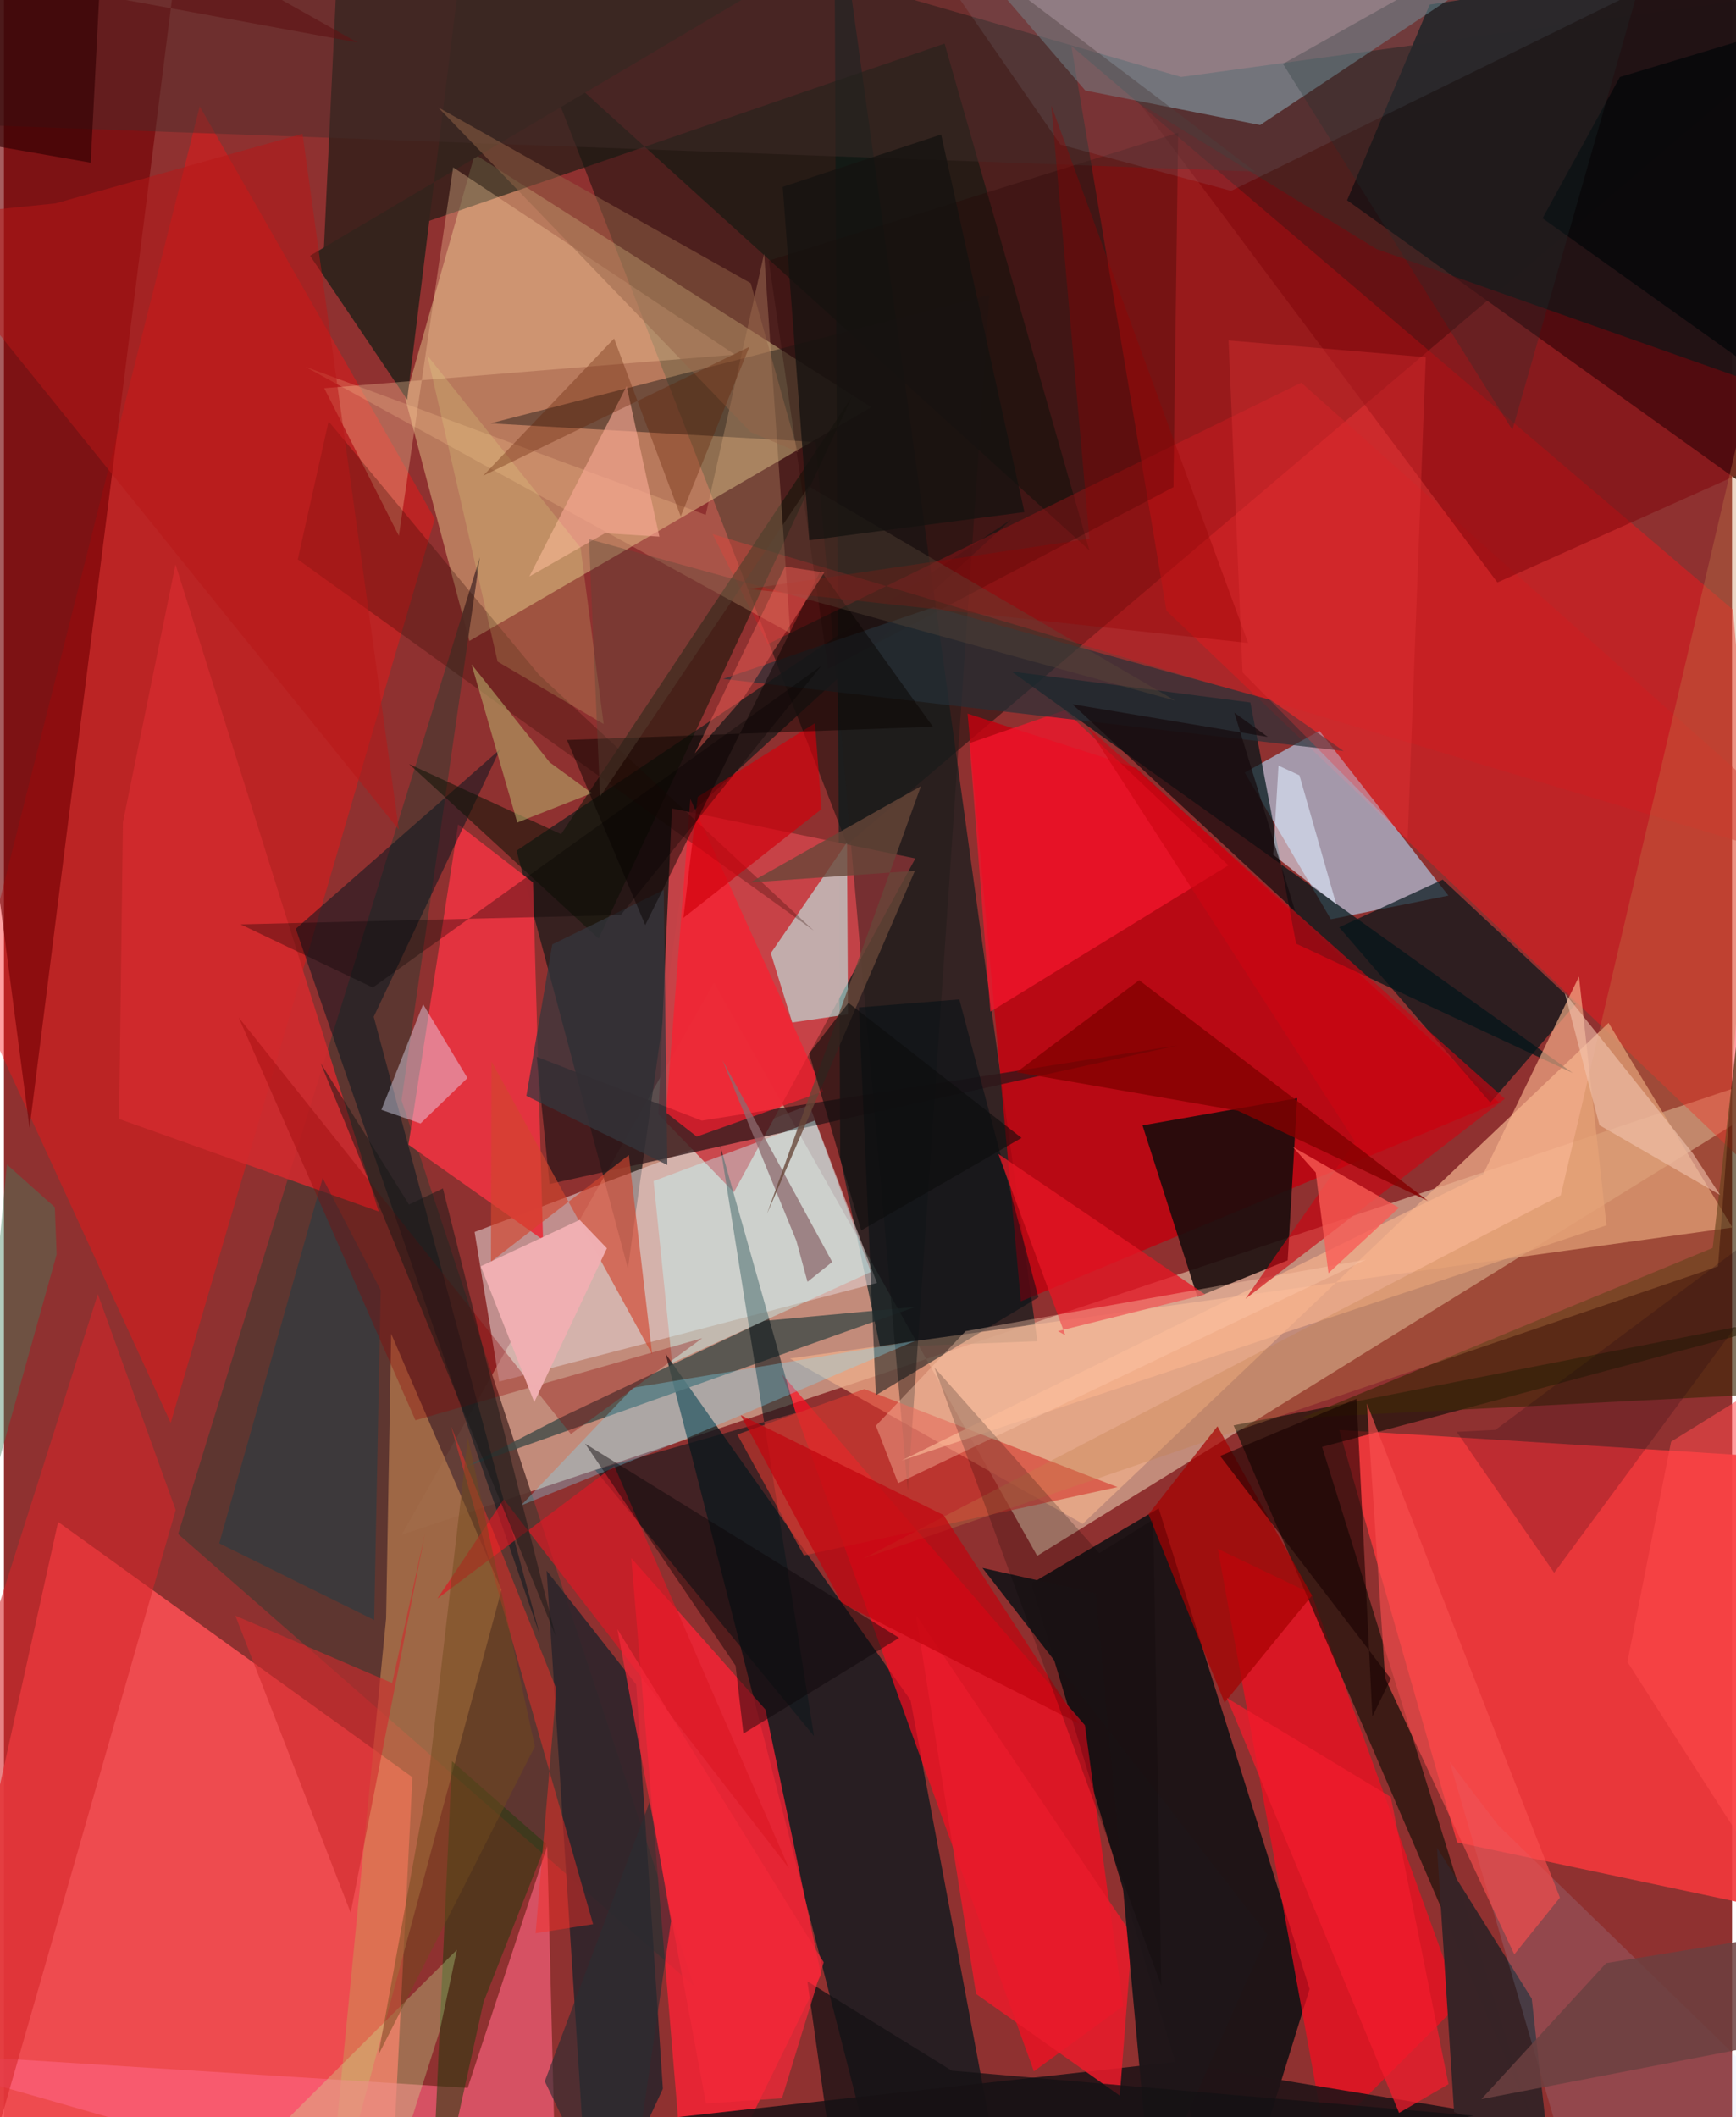 <svg xmlns="http://www.w3.org/2000/svg" width="228" height="278" viewBox="0 0 836 1024"><path fill="#8f3130" d="M0 0h836v1024H0z"/><path fill="#fff4d1" fill-opacity=".459" d="M192.395 742.336l151.109-267.223L499.83 752.526 898 505.867z"/><path fill="#090e0c" fill-opacity=".49" d="M569.486 37.215L898-7.772 407.872 408.452 225.279-62z"/><path fill="#f84d52" fill-opacity=".906" d="M26.205 736.1l-72.872 329.303 234.768-17.673 9.5-188.129z"/><path fill="#101013" fill-opacity=".878" d="M593.312 1086l38.316-123.983L558.63 729.55l-61.715 36.386z"/><path fill="#fef3aa" fill-opacity=".369" d="M225.149 310.031l194.43-113.089L227.75 74.624 194.155 192.81z"/><path fill="#f1383c" fill-opacity=".91" d="M645.95 691.612l57.042 199.459 163.748 34.765-26.948-222.087z"/><path fill="#fe151a" fill-opacity=".42" d="M516.376 22.207l46.015 273.162L860.635 580.1l-24.161-285.186z"/><path fill="#061c1d" fill-opacity=".659" d="M404.558 559.85l19.307 91.75 76.052-2.892L401.655-62z"/><path fill="#03171d" fill-opacity=".737" d="M479.787 1042.137l-64.096-13.82-95.598-373.541 118.472 167.507z"/><path fill="#201214" fill-opacity=".973" d="M649.779 96.862l222.41 159.423L898-29.6 689.734 2.227z"/><path fill="#afcbe5" fill-opacity=".671" d="M698.775 433.164l-62.416-79.691-36.098 20.185 41.644 70.953z"/><path fill="#eead89" fill-opacity=".749" d="M380.223 657.032l141.658 80.001L776.25 494.757l59.925 98.944z"/><path fill="#c2000e" fill-opacity=".808" d="M723.082 533.125L547.603 371.39l-81.44-26.23 25.775 284.255z"/><path fill="#1f1d1c" fill-opacity=".78" d="M487.233 251.288L332.934 392.749l-31.098 220.78-53.855-202.066z"/><path fill="#ff1014" fill-opacity=".396" d="M208.433 250.971L94.714 51.426-13.812 482.277l94.475 205.925z"/><path fill="#180c0c" fill-opacity=".882" d="M577.354 627.27l43.684-17.685 4.588-78.446-74.836 13.155z"/><path fill="#e0cdcd" fill-opacity=".596" d="M389.613 534.448l32.722 86.073-182.757 47.699-11.892-72.345z"/><path fill="#5a3730" fill-opacity=".914" d="M84.26 741.953l145.996-472.5-37.93 262.715 141.62 428.489z"/><path fill="#fe0c20" fill-opacity=".686" d="M498.25 1001.831l43.228-31.627-18.543-135.79-146.553-169.797z"/><path fill="#c94349" fill-opacity=".953" d="M316.599 538.932l36.518 37.741 87.793-161.47-117.776-24.176z"/><path fill="#fe2236" fill-opacity=".769" d="M303.476 753.6l64.95 73.301 26.855 128.151L331.246 1086z"/><path fill="#0d1810" fill-opacity=".588" d="M455.048 21.082l-300.48 103.334L163.408-62 525.08 266.17z"/><path fill="#90bbc7" fill-opacity=".494" d="M523.142 43.798l84.561 16.683L791.725-62h-359.56z"/><path fill="#fb0b20" fill-opacity=".678" d="M587.239 749.156l51.925 284.866 65.174-65.206-71.82-198.01z"/><path fill="#020c02" fill-opacity=".58" d="M898 630.089l-260.327 69.725 100.14 321.782L594.86 689.412z"/><path fill="#001519" fill-opacity=".714" d="M602.987 339.772l-115.575-14.99 271.58 194.195-133.88-62.55z"/><path fill="#e63440" fill-opacity=".973" d="M255.935 426.794l-36.216-28.022-24.035 154.862 65.11 46.087z"/><path fill="#cf8d56" fill-opacity=".565" d="M240.714 768.977L155.304 1086l29.566-303.197 2.447-137.722z"/><path fill="#730004" fill-opacity=".635" d="M12.384 545.55L-62-22.197l232.991 42.746L84.76-27.955z"/><path fill="#211317" fill-opacity=".894" d="M565.516 997.388l-401.004 44.47L641.562 1086 898 1052.306z"/><path fill="#bff4f0" fill-opacity=".592" d="M407.84 407.42l-36.85 53.581 10.358 33.55 26.977-3.95z"/><path fill="#2f252b" fill-opacity=".91" d="M262.544 759.698l43.313 55.03 12.904 195.525L283.583 1086z"/><path fill="#021519" fill-opacity=".682" d="M719.073 533.269l-73.132-84.764 50.097-23.064 64.333 60.122z"/><path fill="#fd637f" fill-opacity=".647" d="M224.342 1009.828L-62 991.818 267.623 1086l-4.802-193.035z"/><path fill="#454d49" fill-opacity=".831" d="M269.881 685.36l-47.05 24.33 218.077-77.586-73.215 6.768z"/><path fill="#0e191c" fill-opacity=".592" d="M346.481 554.026l45.407 285.69L286.03 710.991l96.98-27.562z"/><path fill="#d12a2e" fill-opacity=".882" d="M55.71 541.2l125.601 44.77-98.315-312.982-25.432 124.713z"/><path fill="#2f1618" fill-opacity=".753" d="M337.601 542.006l-79.893-30.884 6.232 61.53 303.914-67.029z"/><path fill="#00151e" fill-opacity=".502" d="M259.24 790.719L141.182 449.233l98.77-86.75-61.077 129.29z"/><path fill="#f8162d" fill-opacity=".722" d="M467.12 359.431l10.083 129.89 115.144-70.793-79.17-74.988z"/><path fill="#201b19" fill-opacity=".463" d="M392.685 213.784l-157.325-9.021 241.284-62.055-39.38 578.456z"/><path fill="#35231c" d="M224.472-44.274l-29.41 237.587-46.964-69.629L461.343-62z"/><path fill="#d21c20" fill-opacity=".42" d="M627.6 185.095L369.532 311.548l-26.704-53.227 552.646 165.491z"/><path fill="#3f2808" fill-opacity=".643" d="M826.61 603.587l39.402-338.898L898 671.942l-270.117 13.794z"/><path fill="#0f1408" fill-opacity=".557" d="M269.522 403.471l-73.535-33.94 91.722 84.468 122.543-262.087z"/><path fill="#f9cb9e" fill-opacity=".333" d="M217.3 80.943L191.037 259.16l-36.105-71.418 198.68-16.224z"/><path fill="#7e050b" fill-opacity=".506" d="M549.568 50.194l114.47 70.285L898 203.085l-175.518 78.622z"/><path fill="#382427" fill-opacity=".996" d="M746.852 1035.887l-45.314-14.312-8.275-127.93 45.833 73.01z"/><path fill="#e8e8fe" fill-opacity=".416" d="M202.782 485.728l-20.184 51.052 18.926 6.606 22.705-21.985z"/><path fill="#d5382f" fill-opacity=".624" d="M416.225 671.86l122.441 47.378-151.66 33.097-32.231-58.514z"/><path fill="#fab48e" fill-opacity=".643" d="M434.296 706.398l340.971-113.752-13.32-120.316-46.42 95.702z"/><path fill="#010e15" fill-opacity=".514" d="M500.46 627.452l-38.277-144.088-48.564 3.9 8.198 187.547z"/><path fill="#263b0e" fill-opacity=".545" d="M206.037 1086l10.688-234.173 45.491 39.966-30.208 76.513z"/><path fill="#d52629" fill-opacity=".569" d="M45.419 625.91L-62 963.826l50.893 94.891 94.18-328.393z"/><path fill="#c2ffff" fill-opacity=".396" d="M323.223 659.198L419.4 615.19l-27.082-73.244-78.045 29.303z"/><path fill="#fd1e2e" fill-opacity=".694" d="M320.331 538.13l11.714-151.705L396.33 527.87l-61.167 21.866z"/><path fill="#db1924" fill-opacity=".675" d="M295.235 708.963l-85.561 64.24 32.126-48.087 137.966 178.5z"/><path fill="#c3804c" fill-opacity=".314" d="M829.215 612.501L415.84 753.757l337.307-175.664L868.086 87.765z"/><path fill="#d2462e" fill-opacity=".639" d="M313.595 655.064L302.3 558.65l-66.702 51.615.264-96.89z"/><path fill="#e61624" fill-opacity=".765" d="M513.445 645.761l-3.566-1.935 71.224-17.74-100.032-67.954z"/><path fill="#ffc897" fill-opacity=".235" d="M145.822 177.38l193.657 71.658 28.272-126.353 12.637 183.568z"/><path fill="#260000" fill-opacity=".286" d="M398.747 323.46l167.02-87.86 2.277-171.375-198.048 61.823z"/><path fill="#432d2c" fill-opacity=".424" d="M413.829-62L605.344 83.011-62 58.637v-87.834z"/><path fill="#ffcaae" fill-opacity=".376" d="M421.812 689.583l10.774 27.76 226.318-108.122-193.693 34.614z"/><path fill="#263037" fill-opacity=".675" d="M612.825 338.553l-163.12-44.881-101.777 34.669 300.155 34.914z"/><path fill="#b4d4ff" fill-opacity=".137" d="M722.794 882.728L898 1053.025l-131.27 29.652-67.355-230.673z"/><path fill="#7ce3fe" fill-opacity=".314" d="M304.327 671.218l136.433-22.666-114.183 48.676-76.395 30.892z"/><path fill="#f94e4e" fill-opacity=".643" d="M668.193 811.72l62.467 133.553 22.065-27.462-93.384-238.958z"/><path fill="#cd0612" fill-opacity=".635" d="M653.618 552.144L524.2 351.58l201.874 179.838-125.447 96.751z"/><path fill="#1a3e49" fill-opacity=".475" d="M154.184 569.791l-50.046 176.672 74.96 37.084 3.158-159.529z"/><path fill="#2f0700" fill-opacity=".286" d="M258.861 326.385l-101.808-122.59-14.907 66.769L391.771 450.12z"/><path fill="#e91b2b" fill-opacity=".867" d="M539.807 1013.602l6.019-77.613-104.56-154.766L470.282 964.4z"/><path fill="#f72e27" fill-opacity=".467" d="M267.229 816.799l-50.99-127.078 68.766 240.934-27.806 4.389z"/><path fill="#1e1619" fill-opacity=".98" d="M611.162 935.763L473.379 758.361l54.853 12.305 26.807 291.048z"/><path fill="#b5a667" fill-opacity=".608" d="M263.993 368.695l20.432 14.929-36.093 14.213-22.106-76.497z"/><path fill="#830000" fill-opacity=".808" d="M549.19 474.086L688.834 580.8l-91.922-43.599-107.06-18.622z"/><path fill="#d2000c" fill-opacity=".678" d="M395.532 391.345l-66.85 52.6 6.958-58.507 56.697-35.642z"/><path fill="#a60000" fill-opacity=".698" d="M587.057 689.876l-33.368 42.526 36.811 91.082 42.287-51.777z"/><path fill="#c9f69b" fill-opacity=".302" d="M210.854 982.099l8.29-39.056-101.635 101.418L177.783 1086z"/><path fill="#34363d" fill-opacity=".722" d="M252.731 530.008l68.198 33.443-1.742-133.005-53.932 26.322z"/><path fill="#f8a893" fill-opacity=".624" d="M317.075 259.56l-26.323-1.649-36.585 20.918 47.075-92.103z"/><path fill="#b81616" fill-opacity=".506" d="M24.936 98.382l-72.276 7.352 238.41 295.637-46.634-336.654z"/><path fill="#131114" fill-opacity=".737" d="M458.525 1001.505l252.582 21.795-305.134 57.565-17.295-122.572z"/><path fill="#e1eeff" fill-opacity=".584" d="M614.036 413.402l30.475 23.906-17.78-62.307-10.145-4.7z"/><path fill="#9eb7c8" fill-opacity=".118" d="M593.655 92.301L895.33-55.772 419.72-62l91.394 131.962z"/><path fill="#180000" fill-opacity=".576" d="M654.348 676.547L662 830.262l8.916-18.339-82.57-107.712z"/><path fill="#8d6b6e" fill-opacity=".753" d="M400.686 610.369L347.59 512.76l35.773 87.41 5.372 19.803z"/><path fill="#0a0302" fill-opacity=".475" d="M449.418 351.507l-177.056 6.403 37.88 89.515 84.824-171.557z"/><path fill="#8d0000" fill-opacity=".318" d="M113.544 492.092l85.519 194.84 138.776-39.71-63.574 46.394z"/><path fill="#f21c2c" fill-opacity=".729" d="M674.915 1021.926l23.905-13.897-27.91-138.913-79.35-47.909z"/><path fill="#160b0d" fill-opacity=".71" d="M611.445 356.444l-16.213-11.732 29.433 96.014L516.91 340.614z"/><path fill="#c2030e" fill-opacity=".686" d="M454.467 732.75l65.606 100.916-114.674-58.167-48.987-91.055z"/><path fill="#f0afb2" fill-opacity=".988" d="M230.66 612.46l47.843-22.462 13.181 13.762-35.134 74.402z"/><path fill="#1c0011" fill-opacity=".204" d="M749.946 760.71l-47.134-68.163 18.73-.982L898 559.939z"/><path fill="#d02c2d" fill-opacity=".608" d="M167.739 925.133l36-183.718-15.928 72.602-75.865-32.563z"/><path fill="#f1c4ae" fill-opacity=".592" d="M817.079 557.892l13.164 20.088-58.375-33.753-16.74-63.804z"/><path fill="#0c0608" fill-opacity=".451" d="M357.733 838.464l75.323-46.279-151.923-93.952 72.804 107.387z"/><path fill="#f0fa8f" fill-opacity=".169" d="M204.841 171.914l74.123 93.02 11.148 85.26-51.292-30.2z"/><path fill="#970000" fill-opacity=".349" d="M506.661 50.959l95.208 260.026-241.665-26.11 164.936-24.288z"/><path fill="#684638" fill-opacity=".784" d="M369.16 586.998l71.525-165.825-79.687 5.651 82.582-46.549z"/><path fill="#956448" fill-opacity=".49" d="M361.248 208.993l22.854 9.644-22.841-81.69-151.263-85.052z"/><path fill="#5b4839" fill-opacity=".38" d="M288.385 385.313l100.977-150.09 177.23 103.647-283.57-78.085z"/><path fill="#601c01" fill-opacity=".325" d="M231.795 230.097l63.36-66.359 32.243 86.027 33.205-82.018z"/><path fill="#191916" fill-opacity=".51" d="M195.954 582.585l16.393-7.773 54.396 216.155L153.188 514.14z"/><path fill="#050400" fill-opacity=".204" d="M450.135 661.407l109.76 298.948-3.94-225.33-26.097 16.213z"/><path fill="#6c4040" fill-opacity=".847" d="M714.732 1015.268l60.353-65.767 118.529-19.202.832 50.407z"/><path fill="#e83739" fill-opacity=".318" d="M679.06 406.13l8.777-233.383-95.404-8.092 6.743 160.557z"/><path fill="#fa5b55" fill-opacity=".78" d="M634.594 567.075l-11.01-12.29 51.28 29.338-34.11 31.664z"/><path fill="#320002" fill-opacity=".647" d="M-62-35.602l108.969 16.37-4.992 97.915L-62 60.574z"/><path fill="#151210" fill-opacity=".776" d="M453.381 65.064l40.297 182.618-104.064 13.637-12.879-170.94z"/><path fill="#010508" fill-opacity=".682" d="M887.348 5.476L781.729 37.252l-37.401 68.332L898 215.158z"/><path fill="#1d2f2f" fill-opacity=".278" d="M618.749 30.862l110.998 177.1L801.376-42.83l-77.093 14.424z"/><path fill="#0d0c0d" fill-opacity=".596" d="M408.525 485.052l-18.994 24.53 25.17 85.526 77.583-44.747z"/><path fill="#040000" fill-opacity=".314" d="M298.383 442.576l-183.923 4.503 63.98 30.56 216.952-155.592z"/><path fill="#3e825c" fill-opacity=".404" d="M24.608 583.908l.875 22.819-42.945 153.96L1.43 563.196z"/><path fill="#2b2d33" fill-opacity=".624" d="M312.65 870.756l10.078 58.388L299.925 1086l-38.301-79.338z"/><path fill="#f32839" fill-opacity=".733" d="M376.4 1014.848l20.176-65.755-99.823-161.115 42.884 229.425z"/><path fill="#714a1e" fill-opacity=".49" d="M181.09 994.01l75.757-149.301-32.411-149.312-19.282 166.227z"/><path fill="#ff494b" fill-opacity=".549" d="M898 979.681l-5-336.07-86.485 53.673-21.136 106.485z"/><path fill="#f66159" fill-opacity=".447" d="M334.178 364.409l23.672-27.03 38.993-60.476-19.006-2.881z"/></svg>